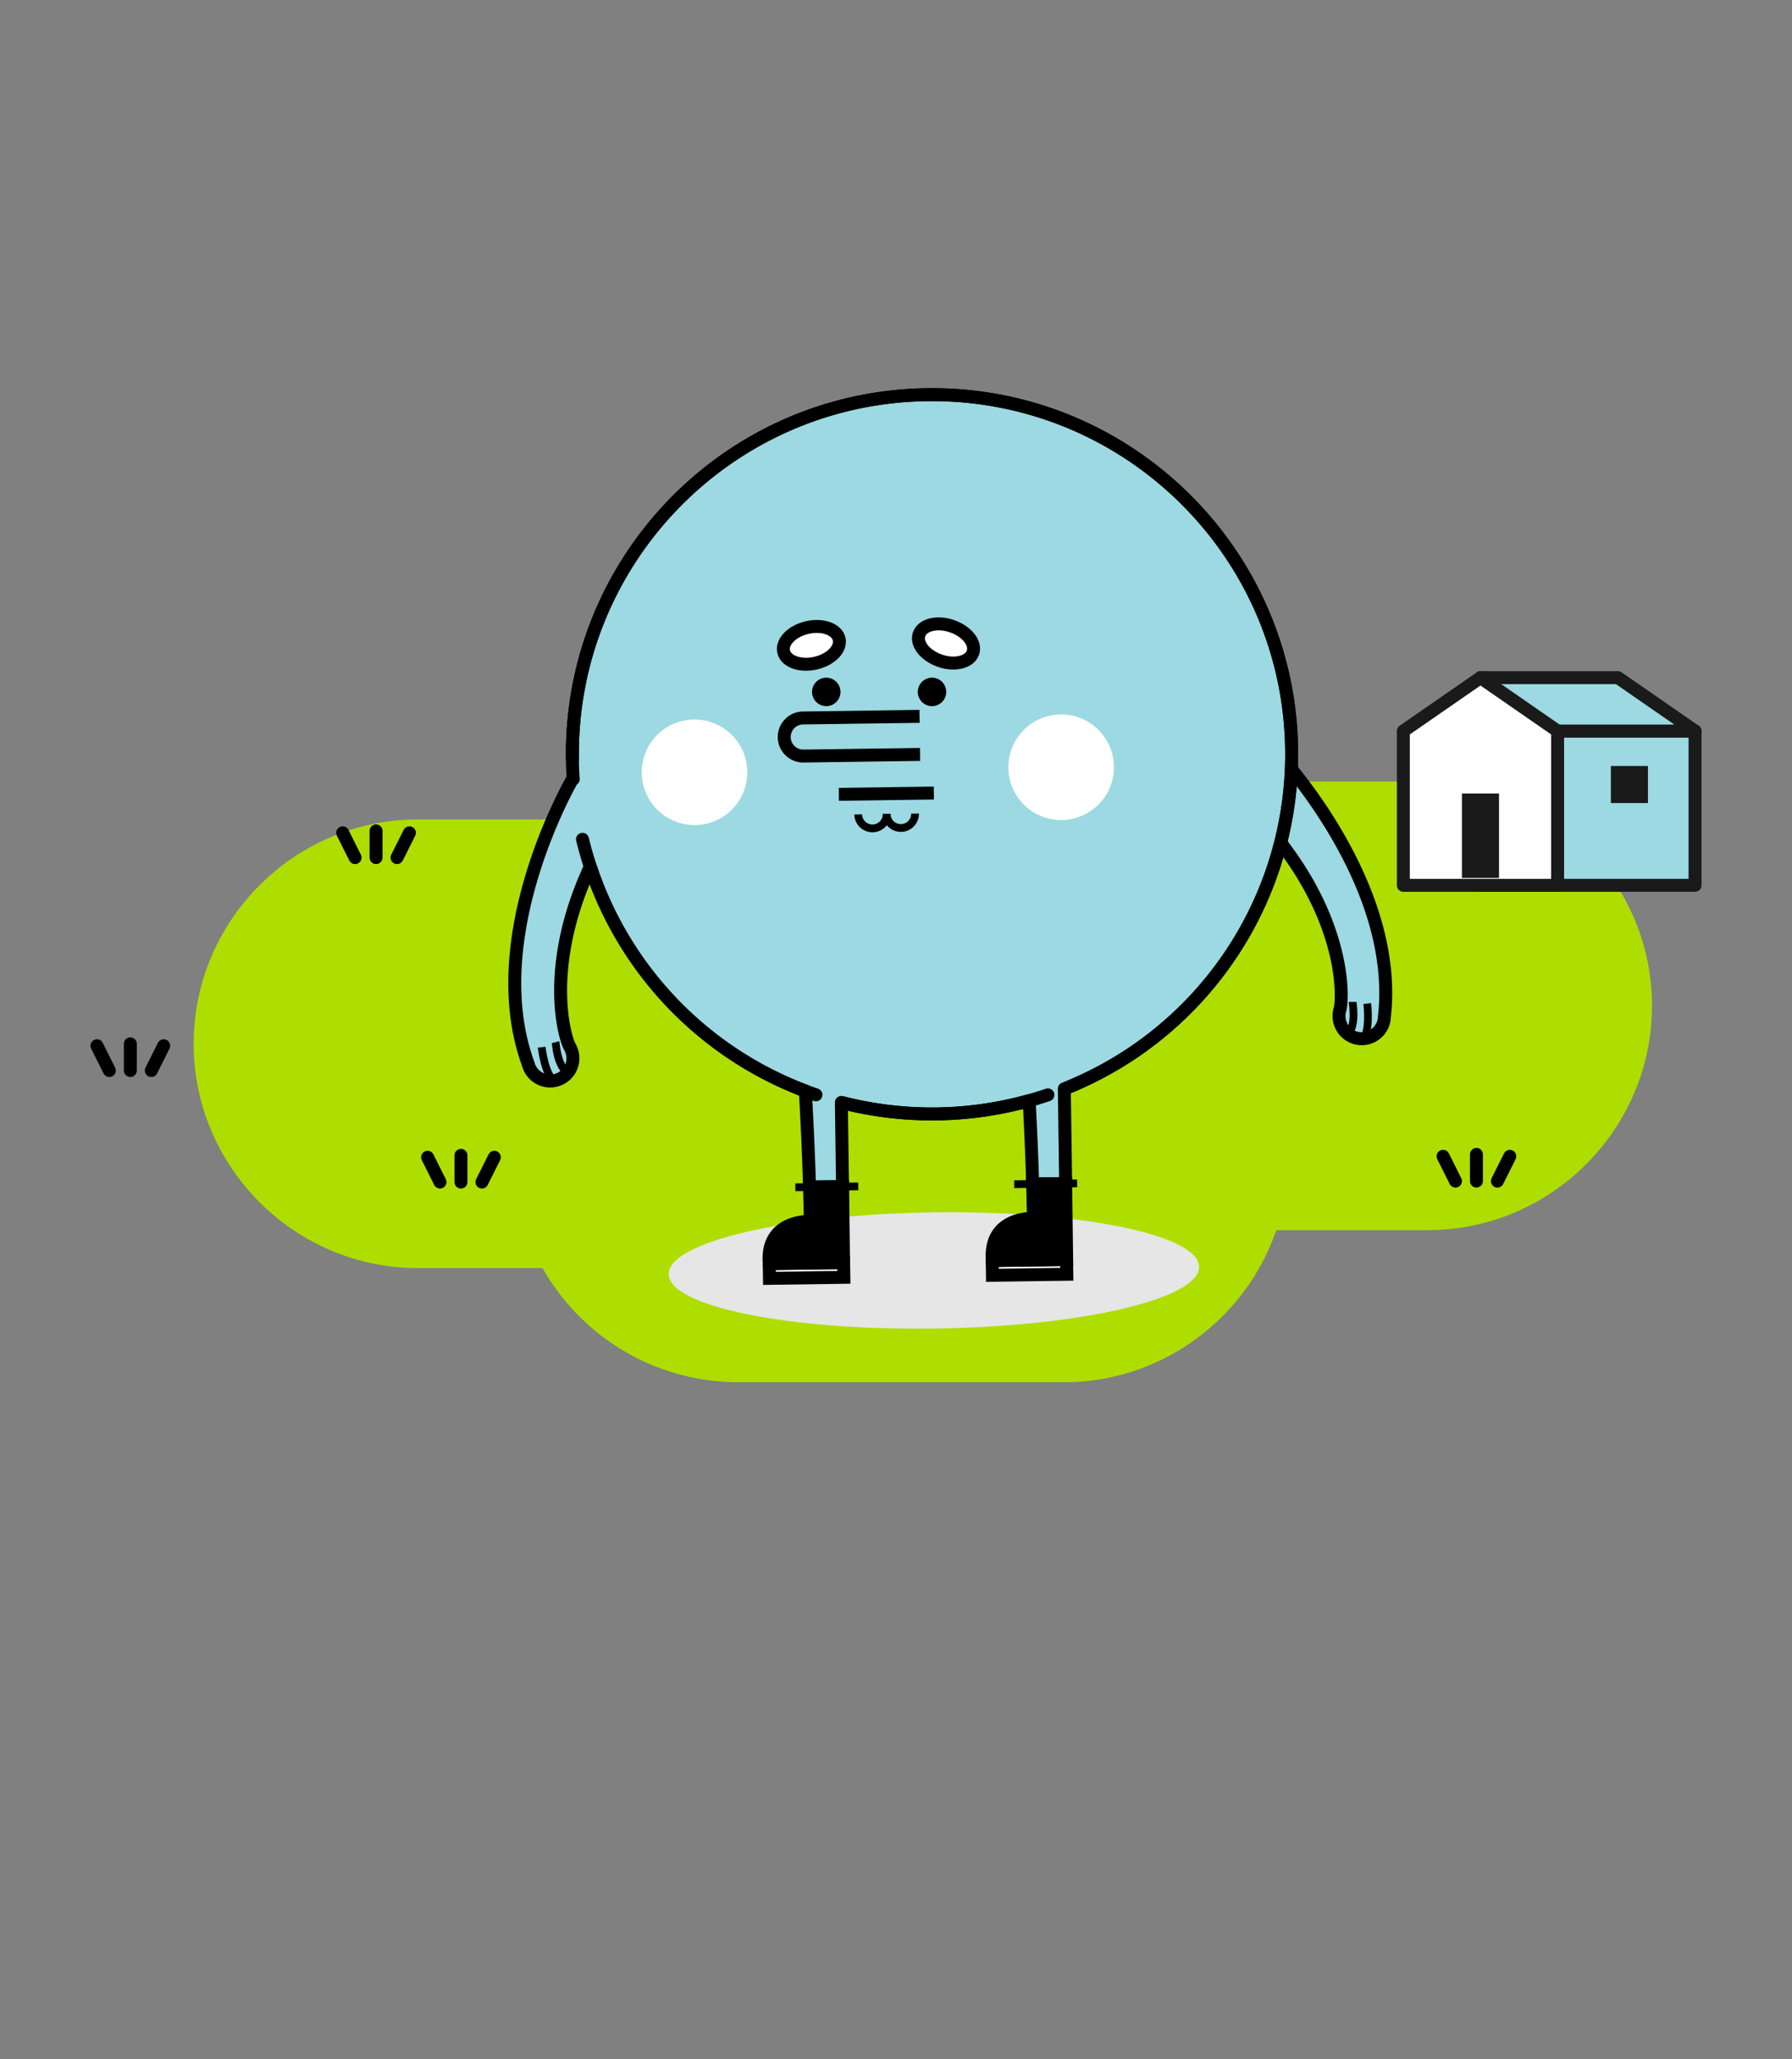 <svg xmlns="http://www.w3.org/2000/svg" viewBox="0 0 940 1080"><rect x="0" y="0" width="940" height="1080" fill="#808080" stroke="none"/><defs><style>.a{isolation:isolate;}.b{fill:#aede00;}.c,.f{fill:#9cd9e2;}.c,.d{stroke:#1a1a1a;}.c,.d,.f,.n{stroke-linejoin:round;}.c,.d,.f,.i,.j,.k,.l,.n{stroke-width:6.79px;}.d,.i,.m{fill:#fff;}.e{fill:#1a1a1a;}.f,.g,.i,.j,.k,.l,.n{stroke:#000;}.f,.l,.n{stroke-linecap:round;}.g,.k,.l,.n{fill:none;}.g,.i,.j,.k,.l{stroke-miterlimit:10;}.g{stroke-width:4.07px;}.h{fill:#e6e6e6;mix-blend-mode:multiply;}</style></defs><title>result-base</title><g class="a"><path class="b" d="M748.89,409.86H577.76A117.91,117.91,0,0,0,476.62,467.6a117.38,117.38,0,0,0-86.24-37.84H219.25c-64.72,0-117.66,52.94-117.66,117.65s52.94,117.66,117.66,117.66h65.37A117.91,117.91,0,0,0,387,724.93H558.12c51.47,0,95.48-33.49,111.35-79.75h79.42c64.72,0,117.66-52.94,117.66-117.66S813.61,409.86,748.89,409.86Z"/><polygon class="c" points="776.59 464.33 839.87 464.33 848.69 464.33 889.14 464.33 889.14 383.41 776.59 383.41 776.59 464.33"/><polygon class="c" points="776.59 355.4 776.59 383.41 889.14 383.41 848.69 355.4 776.59 355.4"/><polygon class="d" points="817.05 464.33 736.13 464.33 736.13 383.41 776.59 355.4 817.05 383.41 817.05 464.33"/><rect class="e" x="766.86" y="416.16" width="19.45" height="44.28"/><rect class="e" x="844.99" y="401.73" width="19.45" height="19.45"/><path class="f" d="M676.9,402.74c17.4,21.26,55.68,75.1,49.28,130.52a11.27,11.27,0,0,1-.28,2.26.15.15,0,0,1,0,.07h0a11.92,11.92,0,1,1-23.16-5.65h0a.14.14,0,0,1,0-.06c.06-.21.13-.43.2-.64,1.59-6.39,2.73-44.57-32.56-89"/><path class="g" d="M709.49,525.47c0,.74,2.06,11.43-2.11,16.7"/><path class="g" d="M717.2,526.32s1.8,15.43-2.63,19"/><path class="f" d="M677.53,393c-1.46-104.18-87.09-187.46-191.27-186S298.8,294,300.26,398.21c0,3.51.2,7,.43,10.44l-.29-.22s-48,82.16-23.32,149.61a11.92,11.92,0,0,0,.8,2.14l0,.06h0a11.92,11.92,0,1,0,21.2-10.89h0l0-.05c-.11-.2-.22-.39-.34-.58-3-5.85-13.05-42.7,10.9-94.17a189.15,189.15,0,0,0,112.8,117.64c.71,12.43,1.64,30.94,2.2,50.39l17.31-.24-.61-44.15a190,190,0,0,0,98.5-.93c.64,11.93,1.37,27.49,1.84,43.69l17.31-.24-.7-49.67A188.71,188.71,0,0,0,677.53,393Z"/><path class="h" d="M629,664.38c.24,16.83-61.85,31.33-138.68,32.4S351,685.08,350.76,668.26s61.86-31.34,138.69-32.41S628.74,647.55,629,664.38Z"/><rect class="i" x="520.53" y="660.82" width="39.02" height="7.74" transform="translate(-9.24 7.62) rotate(-0.8)"/><line class="g" x1="531.98" y1="621.09" x2="565.01" y2="620.63"/><path class="j" d="M541.68,621c.17,6,.3,12,.39,18,0,0-23.44-1.23-21.55,22.16l39-.54L559,620.71Z"/><rect class="i" x="403.54" y="662.45" width="39.03" height="7.74" transform="translate(-9.24 5.96) rotate(-0.8)"/><line class="g" x1="417.19" y1="622.69" x2="450.21" y2="622.22"/><path class="j" d="M424.64,622.58c.17,6,.31,12,.39,18,0,0-23.43-1.23-21.54,22.16l39-.54L442,622.34Z"/><path class="i" d="M440.18,335.18c1.16,5.17-4.41,10.83-12.45,12.64s-15.5-.9-16.66-6.07,4.4-10.83,12.44-12.64S439,330,440.18,335.18Z"/><path class="i" d="M510.37,342.24c-1.69,5-9.39,7-17.2,4.33s-12.77-8.83-11.08-13.85,9.39-7,17.2-4.33S512.06,337.22,510.37,342.24Z"/><path class="k" d="M482.61,395.67l-61.12.85a10,10,0,0,1-10.12-9.84h0a10,10,0,0,1,9.85-10.13l61.12-.85"/><path d="M440.88,362.77a7.46,7.46,0,1,1-7.56-7.35A7.46,7.46,0,0,1,440.88,362.77Z"/><path d="M496.35,362.77a7.46,7.46,0,1,1-7.56-7.35A7.47,7.47,0,0,1,496.35,362.77Z"/><path class="g" d="M465.1,426.9a7.46,7.46,0,0,1-14.92.21"/><path class="g" d="M480,426.69a7.46,7.46,0,0,1-14.92.21"/><line class="k" x1="440.04" y1="416.61" x2="489.86" y2="415.92"/><path class="g" d="M291.42,546.58c.18.71.66,11.59,5.94,15.75"/><path class="g" d="M284.11,549.21s1.85,15.42,7,17.9"/><path class="l" d="M428,574.19a189,189,0,0,1-122.45-134"/><path class="l" d="M535.68,578.38a190.28,190.28,0,0,1-93.39.06"/><path class="l" d="M549.69,574.22q-6.88,2.34-14,4.16"/><path class="l" d="M300.26,398.21C298.8,294,382.08,208.4,486.26,207s189.81,81.82,191.27,186a188.71,188.71,0,0,1-116,176.77"/><path class="m" d="M584.31,402a27.69,27.69,0,1,1-28.07-27.3A27.69,27.69,0,0,1,584.31,402Z"/><path class="m" d="M392,404.65a27.69,27.69,0,1,1-28.07-27.3A27.69,27.69,0,0,1,392,404.65Z"/><line class="n" x1="756.97" y1="606.44" x2="763.47" y2="619.44"/><line class="n" x1="791.97" y1="606.44" x2="785.47" y2="619.44"/><line class="n" x1="774.47" y1="619.44" x2="774.47" y2="605.44"/><line class="n" x1="179.76" y1="436.78" x2="186.26" y2="449.78"/><line class="n" x1="214.76" y1="436.78" x2="208.26" y2="449.78"/><line class="n" x1="197.26" y1="449.78" x2="197.26" y2="435.77"/><line class="n" x1="50.86" y1="548.46" x2="57.36" y2="561.46"/><line class="n" x1="85.86" y1="548.46" x2="79.36" y2="561.46"/><line class="n" x1="68.36" y1="561.46" x2="68.36" y2="547.46"/><line class="n" x1="224.3" y1="606.95" x2="230.8" y2="619.94"/><line class="n" x1="259.3" y1="606.95" x2="252.8" y2="619.94"/><line class="n" x1="241.8" y1="619.94" x2="241.8" y2="605.94"/></g></svg>